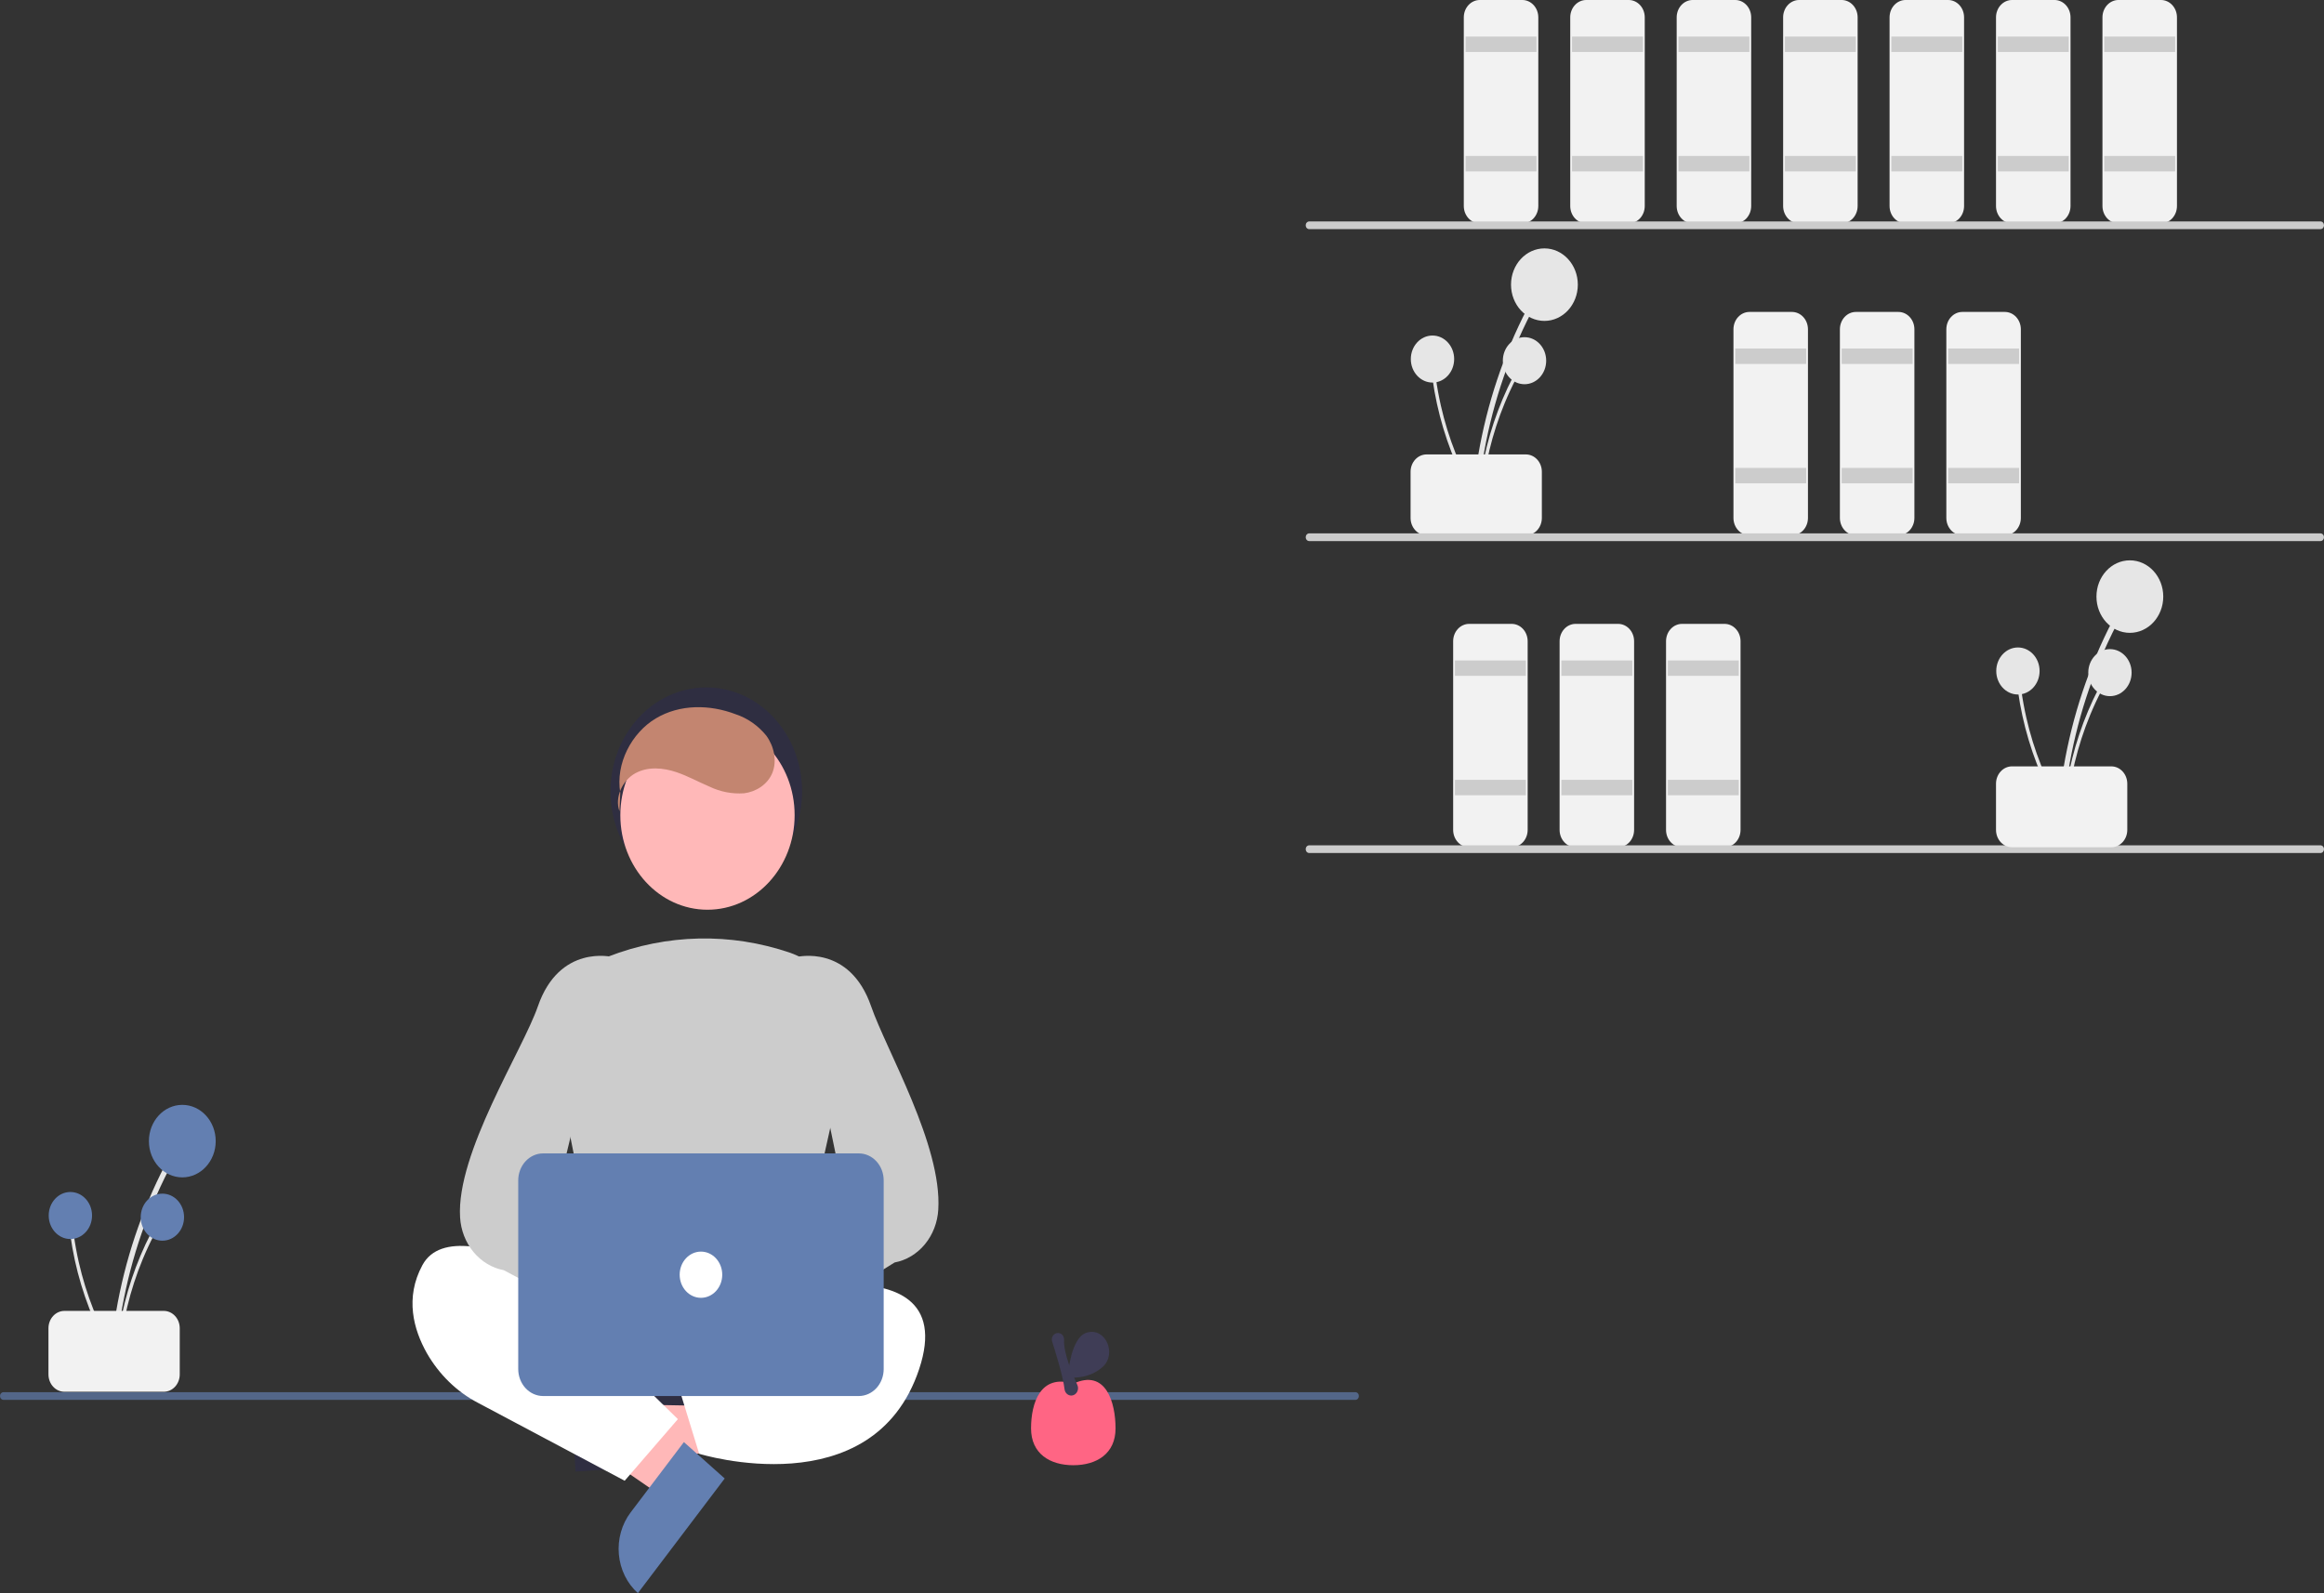 <svg width="913" height="626" viewBox="0 0 913 626" fill="none" xmlns="http://www.w3.org/2000/svg">
<rect x="0" y="0" width="913" height="626" fill="#333333" stroke="none"/>
<g clip-path="url(#clip0_23_356)">
<path d="M580.644 195.849C582.366 175.714 587.123 156.024 594.723 137.563C596.842 132.425 599.173 127.401 601.718 122.49C601.846 122.233 601.876 121.932 601.804 121.651C601.731 121.37 601.561 121.131 601.329 120.983C601.097 120.836 600.821 120.792 600.56 120.862C600.299 120.931 600.072 121.107 599.929 121.354C590.674 139.242 584.191 158.66 580.738 178.831C579.778 184.464 579.056 190.136 578.572 195.849C578.45 197.29 580.522 197.281 580.644 195.849V195.849Z" fill="#E6E6E6"/>
<path d="M606.736 126.097C613.984 126.097 619.859 119.719 619.859 111.851C619.859 103.983 613.984 97.605 606.736 97.605C599.489 97.605 593.614 103.983 593.614 111.851C593.614 119.719 599.489 126.097 606.736 126.097Z" fill="#E6E6E6"/>
<path d="M581.987 196.227C583.104 183.165 586.189 170.391 591.12 158.414C592.495 155.081 594.007 151.822 595.658 148.636C595.741 148.469 595.761 148.274 595.714 148.092C595.667 147.909 595.556 147.754 595.406 147.659C595.255 147.563 595.076 147.535 594.907 147.58C594.737 147.625 594.591 147.739 594.497 147.899C588.494 159.504 584.288 172.101 582.047 185.187C581.424 188.841 580.956 192.521 580.642 196.227C580.563 197.162 581.907 197.156 581.987 196.227V196.227Z" fill="#E6E6E6"/>
<path d="M598.914 150.976C603.616 150.976 607.427 146.838 607.427 141.734C607.427 136.629 603.616 132.492 598.914 132.492C594.212 132.492 590.401 136.629 590.401 141.734C590.401 146.838 594.212 150.976 598.914 150.976Z" fill="#E6E6E6"/>
<path d="M580.29 195.355C573.771 184.31 568.966 172.177 566.069 159.441C565.264 155.896 564.61 152.316 564.107 148.701C564.078 148.514 563.983 148.347 563.843 148.235C563.702 148.122 563.527 148.074 563.354 148.099C563.181 148.124 563.024 148.221 562.916 148.37C562.808 148.518 562.757 148.707 562.774 148.895C564.615 162.054 568.436 174.795 574.083 186.609C575.662 189.907 577.378 193.121 579.23 196.252C579.697 197.043 580.754 196.14 580.29 195.355Z" fill="#E6E6E6"/>
<path d="M562.764 150.327C567.465 150.327 571.277 146.189 571.277 141.085C571.277 135.981 567.465 131.843 562.764 131.843C558.062 131.843 554.25 135.981 554.25 141.085C554.25 146.189 558.062 150.327 562.764 150.327Z" fill="#E6E6E6"/>
<path d="M554.155 203.532V185.373C554.157 183.568 554.818 181.837 555.994 180.56C557.17 179.283 558.764 178.565 560.427 178.563H599.456C601.119 178.565 602.714 179.283 603.89 180.56C605.066 181.837 605.727 183.568 605.729 185.373V203.532C605.727 205.337 605.066 207.068 603.89 208.345C602.714 209.621 601.119 210.34 599.456 210.342H560.427C558.764 210.34 557.17 209.621 555.994 208.345C554.818 207.068 554.157 205.337 554.155 203.532Z" fill="#F2F2F2"/>
<path d="M598.063 87.768H581.336C579.673 87.766 578.078 87.048 576.902 85.772C575.727 84.495 575.065 82.764 575.063 80.959V6.81C575.065 5.004 575.727 3.273 576.902 1.997C578.078 0.72 579.673 0.002 581.336 0H598.063C599.726 0.002 601.32 0.72 602.496 1.997C603.672 3.273 604.333 5.004 604.335 6.81V80.959C604.333 82.764 603.672 84.495 602.496 85.772C601.32 87.048 599.726 87.766 598.063 87.768V87.768Z" fill="#F2F2F2"/>
<path d="M603.638 14.376H575.76V20.429H603.638V14.376Z" fill="#CCCCCC"/>
<path d="M603.638 61.287H575.76V67.34H603.638V61.287Z" fill="#CCCCCC"/>
<path d="M639.879 87.768H623.153C621.49 87.766 619.895 87.048 618.719 85.772C617.543 84.495 616.882 82.764 616.88 80.959V6.81C616.882 5.004 617.543 3.273 618.719 1.997C619.895 0.72 621.49 0.002 623.153 0H639.879C641.542 0.002 643.137 0.72 644.313 1.997C645.488 3.273 646.15 5.004 646.152 6.81V80.959C646.15 82.764 645.488 84.495 644.313 85.772C643.137 87.048 641.542 87.766 639.879 87.768V87.768Z" fill="#F2F2F2"/>
<path d="M645.455 14.376H617.577V20.429H645.455V14.376Z" fill="#CCCCCC"/>
<path d="M645.455 61.287H617.577V67.34H645.455V61.287Z" fill="#CCCCCC"/>
<path d="M681.696 87.768H664.969C663.306 87.766 661.712 87.048 660.536 85.772C659.36 84.495 658.699 82.764 658.697 80.959V6.81C658.699 5.004 659.36 3.273 660.536 1.997C661.712 0.72 663.306 0.002 664.969 0H681.696C683.359 0.002 684.953 0.72 686.129 1.997C687.305 3.273 687.967 5.004 687.969 6.81V80.959C687.967 82.764 687.305 84.495 686.129 85.772C684.953 87.048 683.359 87.766 681.696 87.768V87.768Z" fill="#F2F2F2"/>
<path d="M687.272 14.376H659.394V20.429H687.272V14.376Z" fill="#CCCCCC"/>
<path d="M687.272 61.287H659.394V67.34H687.272V61.287Z" fill="#CCCCCC"/>
<path d="M703.998 210.342H687.272C685.609 210.34 684.014 209.621 682.838 208.345C681.662 207.068 681.001 205.337 680.999 203.532V129.383C681.001 127.577 681.662 125.847 682.838 124.57C684.014 123.293 685.609 122.575 687.272 122.573H703.998C705.661 122.575 707.256 123.293 708.432 124.57C709.608 125.847 710.269 127.577 710.271 129.383V203.532C710.269 205.337 709.608 207.068 708.432 208.345C707.256 209.621 705.661 210.34 703.998 210.342V210.342Z" fill="#F2F2F2"/>
<path d="M709.574 136.949H681.696V143.002H709.574V136.949Z" fill="#CCCCCC"/>
<path d="M709.574 183.86H681.696V189.913H709.574V183.86Z" fill="#CCCCCC"/>
<path d="M745.815 210.342H729.088C727.425 210.34 725.831 209.621 724.655 208.345C723.479 207.068 722.818 205.337 722.816 203.532V129.383C722.818 127.577 723.479 125.847 724.655 124.57C725.831 123.293 727.425 122.575 729.088 122.573H745.815C747.478 122.575 749.072 123.293 750.248 124.57C751.424 125.847 752.086 127.577 752.088 129.383V203.532C752.086 205.337 751.424 207.068 750.248 208.345C749.072 209.621 747.478 210.34 745.815 210.342Z" fill="#F2F2F2"/>
<path d="M751.391 136.949H723.513V143.002H751.391V136.949Z" fill="#CCCCCC"/>
<path d="M751.391 183.86H723.513V189.913H751.391V183.86Z" fill="#CCCCCC"/>
<path d="M787.632 210.342H770.905C769.242 210.34 767.648 209.621 766.472 208.345C765.296 207.068 764.635 205.337 764.633 203.532V129.383C764.635 127.577 765.296 125.847 766.472 124.57C767.648 123.293 769.242 122.575 770.905 122.573H787.632C789.295 122.575 790.889 123.293 792.065 124.57C793.241 125.847 793.903 127.577 793.905 129.383V203.532C793.903 205.337 793.241 207.068 792.065 208.345C790.889 209.621 789.295 210.34 787.632 210.342V210.342Z" fill="#F2F2F2"/>
<path d="M793.208 136.949H765.33V143.002H793.208V136.949Z" fill="#CCCCCC"/>
<path d="M793.208 183.86H765.33V189.913H793.208V183.86Z" fill="#CCCCCC"/>
<path d="M593.881 332.915H577.154C575.491 332.913 573.897 332.195 572.721 330.918C571.545 329.641 570.883 327.911 570.882 326.105V251.956C570.883 250.151 571.545 248.42 572.721 247.143C573.897 245.866 575.491 245.148 577.154 245.146H593.881C595.544 245.148 597.138 245.866 598.314 247.143C599.49 248.42 600.151 250.151 600.153 251.956V326.105C600.151 327.911 599.49 329.641 598.314 330.918C597.138 332.195 595.544 332.913 593.881 332.915Z" fill="#F2F2F2"/>
<path d="M599.456 259.522H571.578V265.575H599.456V259.522Z" fill="#CCCCCC"/>
<path d="M599.456 306.433H571.578V312.486H599.456V306.433Z" fill="#CCCCCC"/>
<path d="M635.698 332.915H618.971C617.308 332.913 615.713 332.195 614.538 330.918C613.362 329.641 612.7 327.911 612.698 326.105V251.956C612.7 250.151 613.362 248.42 614.538 247.143C615.713 245.866 617.308 245.148 618.971 245.146H635.698C637.361 245.148 638.955 245.866 640.131 247.143C641.307 248.42 641.968 250.151 641.97 251.956V326.105C641.968 327.911 641.307 329.641 640.131 330.918C638.955 332.195 637.361 332.913 635.698 332.915Z" fill="#F2F2F2"/>
<path d="M641.273 259.522H613.395V265.575H641.273V259.522Z" fill="#CCCCCC"/>
<path d="M641.273 306.433H613.395V312.486H641.273V306.433Z" fill="#CCCCCC"/>
<path d="M677.514 332.915H660.788C659.125 332.913 657.53 332.195 656.354 330.918C655.178 329.641 654.517 327.911 654.515 326.105V251.956C654.517 250.151 655.178 248.42 656.354 247.143C657.53 245.866 659.125 245.148 660.788 245.146H677.514C679.177 245.148 680.772 245.866 681.948 247.143C683.124 248.42 683.785 250.151 683.787 251.956V326.105C683.785 327.911 683.124 329.641 681.948 330.918C680.772 332.195 679.177 332.913 677.514 332.915V332.915Z" fill="#F2F2F2"/>
<path d="M683.09 259.522H655.212V265.575H683.09V259.522Z" fill="#CCCCCC"/>
<path d="M683.09 306.433H655.212V312.486H683.09V306.433Z" fill="#CCCCCC"/>
<path d="M723.513 87.768H706.786C705.123 87.766 703.529 87.048 702.353 85.772C701.177 84.495 700.516 82.764 700.514 80.959V6.81C700.516 5.004 701.177 3.273 702.353 1.997C703.529 0.72 705.123 0.002 706.786 0H723.513C725.176 0.002 726.77 0.72 727.946 1.997C729.122 3.273 729.784 5.004 729.785 6.81V80.959C729.784 82.764 729.122 84.495 727.946 85.772C726.77 87.048 725.176 87.766 723.513 87.768V87.768Z" fill="#F2F2F2"/>
<path d="M729.088 14.376H701.211V20.429H729.088V14.376Z" fill="#CCCCCC"/>
<path d="M729.088 61.287H701.211V67.34H729.088V61.287Z" fill="#CCCCCC"/>
<path d="M765.33 87.768H748.603C746.94 87.766 745.346 87.048 744.17 85.772C742.994 84.495 742.332 82.764 742.33 80.959V6.81C742.332 5.004 742.994 3.273 744.17 1.997C745.346 0.72 746.94 0.002 748.603 0H765.33C766.993 0.002 768.587 0.72 769.763 1.997C770.939 3.273 771.6 5.004 771.602 6.81V80.959C771.6 82.764 770.939 84.495 769.763 85.772C768.587 87.048 766.993 87.766 765.33 87.768V87.768Z" fill="#F2F2F2"/>
<path d="M770.905 14.376H743.027V20.429H770.905V14.376Z" fill="#CCCCCC"/>
<path d="M770.905 61.287H743.027V67.34H770.905V61.287Z" fill="#CCCCCC"/>
<path d="M807.146 87.768H790.42C788.757 87.766 787.162 87.048 785.986 85.772C784.81 84.495 784.149 82.764 784.147 80.959V6.81C784.149 5.004 784.81 3.273 785.986 1.997C787.162 0.72 788.757 0.002 790.42 0H807.146C808.809 0.002 810.404 0.72 811.58 1.997C812.756 3.273 813.417 5.004 813.419 6.81V80.959C813.417 82.764 812.756 84.495 811.58 85.772C810.404 87.048 808.809 87.766 807.146 87.768V87.768Z" fill="#F2F2F2"/>
<path d="M812.722 14.376H784.844V20.429H812.722V14.376Z" fill="#CCCCCC"/>
<path d="M812.722 61.287H784.844V67.34H812.722V61.287Z" fill="#CCCCCC"/>
<path d="M848.963 87.768H832.237C830.574 87.766 828.979 87.048 827.803 85.772C826.627 84.495 825.966 82.764 825.964 80.959V6.81C825.966 5.004 826.627 3.273 827.803 1.997C828.979 0.72 830.574 0.002 832.237 0H848.963C850.626 0.002 852.221 0.72 853.397 1.997C854.573 3.273 855.234 5.004 855.236 6.81V80.959C855.234 82.764 854.573 84.495 853.397 85.772C852.221 87.048 850.626 87.766 848.963 87.768V87.768Z" fill="#F2F2F2"/>
<path d="M854.539 14.376H826.661V20.429H854.539V14.376Z" fill="#CCCCCC"/>
<path d="M854.539 61.287H826.661V67.34H854.539V61.287Z" fill="#CCCCCC"/>
<path d="M911.606 90.038H514.347C513.977 90.038 513.622 89.879 513.361 89.595C513.1 89.311 512.953 88.926 512.953 88.525C512.953 88.124 513.1 87.739 513.361 87.455C513.622 87.171 513.977 87.012 514.347 87.012H911.606C911.976 87.012 912.33 87.171 912.592 87.455C912.853 87.739 913 88.124 913 88.525C913 88.926 912.853 89.311 912.592 89.595C912.33 89.879 911.976 90.038 911.606 90.038Z" fill="#CCCCCC"/>
<path d="M911.606 212.611H514.347C513.977 212.611 513.622 212.452 513.361 212.168C513.1 211.884 512.953 211.5 512.953 211.098C512.953 210.697 513.1 210.312 513.361 210.028C513.622 209.744 513.977 209.585 514.347 209.585H911.606C911.976 209.585 912.33 209.744 912.592 210.028C912.853 210.312 913 210.697 913 211.098C913 211.5 912.853 211.884 912.592 212.168C912.33 212.452 911.976 212.611 911.606 212.611Z" fill="#CCCCCC"/>
<path d="M911.606 335.185H514.347C513.977 335.185 513.622 335.025 513.361 334.741C513.1 334.458 512.953 334.073 512.953 333.671C512.953 333.27 513.1 332.885 513.361 332.601C513.622 332.318 513.977 332.158 514.347 332.158H911.606C911.976 332.158 912.33 332.318 912.592 332.601C912.853 332.885 913 333.27 913 333.671C913 334.073 912.853 334.458 912.592 334.741C912.33 335.025 911.976 335.185 911.606 335.185Z" fill="#CCCCCC"/>
<path d="M810.637 318.422C812.359 298.288 817.115 278.597 824.716 260.136C826.834 254.998 829.166 249.974 831.71 245.063C831.838 244.806 831.869 244.505 831.796 244.224C831.724 243.943 831.553 243.704 831.321 243.557C831.089 243.409 830.813 243.366 830.552 243.435C830.291 243.504 830.065 243.681 829.921 243.927C820.667 261.815 814.184 281.233 810.73 301.404C809.77 307.037 809.048 312.71 808.565 318.422C808.442 319.863 810.515 319.854 810.637 318.422V318.422Z" fill="#E6E6E6"/>
<path d="M836.729 248.67C843.976 248.67 849.852 242.292 849.852 234.424C849.852 226.556 843.976 220.178 836.729 220.178C829.481 220.178 823.606 226.556 823.606 234.424C823.606 242.292 829.481 248.67 836.729 248.67Z" fill="#E6E6E6"/>
<path d="M811.979 318.8C813.096 305.738 816.182 292.964 821.113 280.987C822.487 277.655 824 274.395 825.65 271.209C825.733 271.042 825.753 270.847 825.706 270.665C825.659 270.483 825.548 270.327 825.398 270.232C825.247 270.136 825.069 270.108 824.899 270.153C824.73 270.198 824.583 270.312 824.49 270.472C818.486 282.077 814.28 294.674 812.04 307.76C811.417 311.414 810.948 315.095 810.635 318.8C810.555 319.735 811.9 319.729 811.979 318.8V318.8Z" fill="#E6E6E6"/>
<path d="M828.906 273.549C833.608 273.549 837.419 269.411 837.419 264.307C837.419 259.203 833.608 255.065 828.906 255.065C824.204 255.065 820.393 259.203 820.393 264.307C820.393 269.411 824.204 273.549 828.906 273.549Z" fill="#E6E6E6"/>
<path d="M810.282 317.928C803.763 306.883 798.959 294.75 796.061 282.014C795.257 278.469 794.603 274.889 794.099 271.274C794.07 271.087 793.975 270.92 793.835 270.808C793.695 270.696 793.519 270.647 793.347 270.672C793.174 270.697 793.017 270.794 792.908 270.943C792.8 271.092 792.749 271.28 792.767 271.468C794.608 284.627 798.428 297.369 804.076 309.182C805.655 312.48 807.37 315.694 809.223 318.826C809.689 319.616 810.746 318.713 810.282 317.928Z" fill="#E6E6E6"/>
<path d="M792.756 272.9C797.458 272.9 801.269 268.763 801.269 263.658C801.269 258.554 797.458 254.416 792.756 254.416C788.054 254.416 784.243 258.554 784.243 263.658C784.243 268.763 788.054 272.9 792.756 272.9Z" fill="#E6E6E6"/>
<path d="M784.147 326.105V307.946C784.149 306.141 784.81 304.41 785.986 303.133C787.162 301.857 788.757 301.139 790.42 301.136H829.449C831.112 301.139 832.706 301.857 833.882 303.133C835.058 304.41 835.719 306.141 835.721 307.946V326.105C835.719 327.91 835.058 329.641 833.882 330.918C832.706 332.195 831.112 332.913 829.449 332.915H790.42C788.757 332.913 787.162 332.195 785.986 330.918C784.81 329.641 784.149 327.91 784.147 326.105Z" fill="#F2F2F2"/>
<path d="M532.467 550.066H1.394C1.024 550.066 0.67 549.906 0.408 549.623C0.147 549.339 0 548.954 0 548.553C0 548.151 0.147 547.766 0.408 547.483C0.67 547.199 1.024 547.039 1.394 547.039H532.467C532.837 547.039 533.191 547.199 533.453 547.483C533.714 547.766 533.861 548.151 533.861 548.553C533.861 548.954 533.714 549.339 533.453 549.623C533.191 549.906 532.837 550.066 532.467 550.066Z" fill="#637FB1" fill-opacity="0.67"/>
<path d="M277.467 351.83C298.252 351.83 315.102 333.538 315.102 310.973C315.102 288.407 298.252 270.115 277.467 270.115C256.682 270.115 239.832 288.407 239.832 310.973C239.832 333.538 256.682 351.83 277.467 351.83Z" fill="#2F2E41"/>
<path d="M241.708 573.258L240.711 554.739L306.038 541.748L307.51 569.083L241.708 573.258Z" fill="#FFB8B8"/>
<path d="M244.873 541.2L246.796 576.918L226.081 578.233L222.947 520.025C225.667 519.853 228.392 520.263 230.966 521.234C233.54 522.205 235.913 523.716 237.949 525.683C239.985 527.649 241.645 530.031 242.833 532.694C244.02 535.356 244.714 538.247 244.873 541.2Z" fill="#2F2E41"/>
<path d="M270.121 573.088L259.27 587.42L203.185 548.804L219.199 527.652L270.121 573.088Z" fill="#FFB8B8"/>
<path d="M247.747 594.292L268.674 566.652L284.704 580.956L250.602 626C248.496 624.121 246.753 621.811 245.47 619.201C244.187 616.591 243.39 613.732 243.125 610.788C242.86 607.844 243.132 604.871 243.925 602.041C244.718 599.211 246.017 596.578 247.747 594.292V594.292Z" fill="#637FB1"/>
<path d="M238.895 506.439L231.48 544.389C231.309 545.263 231.318 546.167 231.507 547.037C231.696 547.906 232.061 548.719 232.573 549.418C233.086 550.116 233.735 550.683 234.473 551.077C235.212 551.471 236.021 551.683 236.844 551.698L309.741 552.974C310.563 552.988 311.378 552.805 312.127 552.438C312.875 552.071 313.54 551.528 314.074 550.85C314.607 550.171 314.995 549.372 315.211 548.511C315.427 547.651 315.465 546.749 315.322 545.87L308.946 506.643C308.718 505.242 308.043 503.972 307.039 503.058C306.034 502.143 304.766 501.642 303.455 501.642H244.349C243.071 501.642 241.832 502.118 240.839 502.992C239.846 503.865 239.16 505.082 238.895 506.439V506.439Z" fill="#2F2E41"/>
<path d="M250.983 519.801C250.983 519.801 179.895 471.377 165.956 497.102C158.986 509.965 162.471 522.449 167.698 531.718C172.549 540.157 179.512 546.923 187.774 551.225L245.408 581.844L266.316 557.632L252.377 544.013L250.983 519.801Z" fill="white"/>
<path d="M287.224 512.235C287.224 512.235 379.221 483.483 361.101 537.96C342.98 592.437 274.679 571.251 274.679 571.251L267.71 548.553L291.406 530.394L287.224 512.235Z" fill="white"/>
<path d="M277.939 357.469C296.847 357.469 312.174 340.829 312.174 320.302C312.174 299.776 296.847 283.135 277.939 283.135C259.031 283.135 243.704 299.776 243.704 320.302C243.704 340.829 259.031 357.469 277.939 357.469Z" fill="#FFB8B8"/>
<path d="M279.733 518.24C265.507 518.007 251.354 515.983 237.558 512.208L237.15 512.087L218.046 416.684C216.327 408.301 217.496 399.525 221.331 392.013C225.166 384.501 231.402 378.774 238.861 375.912C261.902 366.938 287.014 366.393 310.367 374.362H310.367C318.203 377.103 324.799 382.951 328.838 390.739C332.878 398.527 334.064 407.682 332.161 416.377L310.822 512.007L310.522 512.162C301.654 516.723 290.565 518.24 279.733 518.24Z" fill="#CCCCCC"/>
<path d="M254.071 525.652C254.765 523.558 255.873 521.656 257.317 520.078C258.762 518.5 260.507 517.285 262.431 516.518C264.355 515.752 266.41 515.453 268.451 515.642C270.493 515.831 272.472 516.504 274.248 517.613L311.864 482.166L315.268 510.022L279.025 539.413C277.111 542.529 274.21 544.775 270.873 545.724C267.536 546.674 263.994 546.261 260.918 544.565C257.842 542.869 255.446 540.007 254.184 536.521C252.922 533.035 252.882 529.167 254.071 525.652V525.652Z" fill="#FFB8B8"/>
<path d="M289.947 533.383C289.335 533.383 288.726 533.286 288.14 533.095C287.188 532.794 286.316 532.25 285.598 531.509C284.88 530.767 284.335 529.85 284.01 528.833L279.47 514.868C279.045 513.577 278.991 512.177 279.315 510.852C279.639 509.528 280.326 508.341 281.285 507.45L332.537 474.046L312.334 376.197L312.848 376.063C313.057 376.007 333.756 370.892 342.239 395.449C348.179 412.647 370.161 450.042 368.61 475.312C368.315 480.367 366.46 485.166 363.344 488.936C360.227 492.705 356.032 495.224 351.434 496.085L293.744 531.969C292.657 532.884 291.322 533.381 289.947 533.383Z" fill="#CCCCCC"/>
<path d="M295.695 522.332C295.001 520.239 293.893 518.336 292.449 516.758C291.004 515.18 289.259 513.965 287.335 513.199C285.412 512.433 283.356 512.133 281.315 512.322C279.273 512.512 277.294 513.184 275.518 514.293L237.902 478.846L234.498 506.703L270.741 536.093C272.655 539.209 275.556 541.455 278.893 542.405C282.23 543.354 285.772 542.942 288.848 541.246C291.924 539.549 294.32 536.687 295.582 533.201C296.844 529.715 296.884 525.848 295.695 522.332V522.332Z" fill="#FFB8B8"/>
<path d="M263.593 533.383C262.219 533.381 260.883 532.884 259.797 531.969L197.924 499.112C193.327 498.25 189.131 495.731 186.015 491.962C182.899 488.193 181.043 483.394 180.749 478.339C179.198 453.069 205.361 412.647 211.301 395.449C219.783 370.892 240.483 376.005 240.693 376.063L241.206 376.198L216.821 477.072L272.255 507.45C273.214 508.341 273.901 509.528 274.225 510.853C274.549 512.177 274.495 513.577 274.07 514.868L269.53 528.833C269.205 529.85 268.661 530.767 267.942 531.509C267.224 532.25 266.352 532.794 265.4 533.095C264.814 533.286 264.205 533.383 263.593 533.383V533.383Z" fill="#CCCCCC"/>
<path d="M337.405 548.553H213.348C210.761 548.549 208.281 547.432 206.452 545.446C204.623 543.461 203.594 540.768 203.591 537.96V463.811C203.594 461.002 204.623 458.31 206.452 456.324C208.281 454.338 210.761 453.221 213.348 453.218H337.405C339.991 453.221 342.471 454.338 344.301 456.324C346.13 458.31 347.159 461.002 347.162 463.811V537.96C347.159 540.768 346.13 543.461 344.301 545.446C342.471 547.432 339.991 548.549 337.405 548.553V548.553Z" fill="#637FB1"/>
<path d="M275.376 509.965C279.995 509.965 283.74 505.9 283.74 500.885C283.74 495.871 279.995 491.806 275.376 491.806C270.757 491.806 267.013 495.871 267.013 500.885C267.013 505.9 270.757 509.965 275.376 509.965Z" fill="white"/>
<path d="M243.361 318.79C241.332 313.202 244.661 306.544 249.599 303.837C254.538 301.131 260.497 301.645 265.78 303.429C270.219 304.928 274.38 307.251 278.711 309.086C282.981 311.141 287.645 312.042 292.305 311.715C296.925 311.148 301.523 308.336 303.413 303.725C305.373 298.945 304.04 293.112 301.023 289.033C297.812 285.089 293.657 282.19 289.019 280.657C278.833 276.762 267.067 276.648 257.611 282.311C248.155 287.974 241.728 300.031 243.683 311.562" fill="#C38570"/>
<path d="M45.528 532.389C47.25 512.254 52.006 492.564 59.607 474.103C61.725 468.965 64.057 463.941 66.602 459.03C66.729 458.773 66.76 458.472 66.688 458.191C66.615 457.91 66.445 457.671 66.213 457.524C65.98 457.376 65.705 457.333 65.444 457.402C65.182 457.471 64.956 457.648 64.813 457.894C55.558 475.782 49.075 495.2 45.622 515.371C44.661 521.004 43.939 526.676 43.456 532.389C43.333 533.83 45.406 533.821 45.528 532.389V532.389Z" fill="#E6E6E6"/>
<path d="M71.62 462.637C78.868 462.637 84.743 456.259 84.743 448.391C84.743 440.523 78.868 434.145 71.62 434.145C64.373 434.145 58.498 440.523 58.498 448.391C58.498 456.259 64.373 462.637 71.62 462.637Z" fill="#637FB1"/>
<path d="M46.87 532.767C47.987 519.705 51.073 506.931 56.004 494.954C57.378 491.621 58.891 488.362 60.542 485.176C60.625 485.009 60.645 484.814 60.597 484.632C60.55 484.449 60.44 484.294 60.289 484.199C60.139 484.103 59.96 484.075 59.791 484.12C59.621 484.165 59.474 484.279 59.381 484.439C53.377 496.044 49.171 508.641 46.931 521.727C46.308 525.381 45.84 529.061 45.526 532.767C45.447 533.702 46.791 533.696 46.87 532.767H46.87Z" fill="#E6E6E6"/>
<path d="M63.798 487.516C68.499 487.516 72.311 483.378 72.311 478.274C72.311 473.169 68.499 469.031 63.798 469.031C59.096 469.031 55.284 473.169 55.284 478.274C55.284 483.378 59.096 487.516 63.798 487.516Z" fill="#637FB1"/>
<path d="M45.174 531.895C38.654 520.85 33.85 508.717 30.953 495.981C30.148 492.436 29.494 488.856 28.991 485.241C28.962 485.054 28.867 484.887 28.726 484.775C28.586 484.662 28.411 484.614 28.238 484.639C28.065 484.664 27.908 484.761 27.8 484.91C27.692 485.058 27.641 485.247 27.658 485.435C29.499 498.594 33.319 511.335 38.967 523.149C40.546 526.447 42.262 529.661 44.114 532.792C44.581 533.582 45.638 532.68 45.174 531.895V531.895Z" fill="#E6E6E6"/>
<path d="M27.647 486.867C32.349 486.867 36.161 482.729 36.161 477.625C36.161 472.521 32.349 468.383 27.647 468.383C22.946 468.383 19.134 472.521 19.134 477.625C19.134 482.729 22.946 486.867 27.647 486.867Z" fill="#637FB1"/>
<path d="M19.039 540.072V521.913C19.04 520.107 19.702 518.377 20.878 517.1C22.054 515.823 23.648 515.105 25.311 515.103H64.34C66.003 515.105 67.597 515.823 68.773 517.1C69.949 518.377 70.611 520.107 70.613 521.913V540.072C70.611 541.877 69.949 543.608 68.773 544.885C67.597 546.161 66.003 546.879 64.34 546.881H25.311C23.648 546.879 22.054 546.161 20.878 544.885C19.702 543.608 19.04 541.877 19.039 540.072V540.072Z" fill="#F2F2F2"/>
<path d="M438.252 561.265C438.252 571.218 430.82 575.742 421.653 575.742C412.485 575.742 405.053 571.218 405.053 561.265C405.053 551.312 408.742 539.699 421.653 543.704C434.564 537.697 438.252 551.312 438.252 561.265Z" fill="#FF6584"/>
<path d="M420.844 548.366C420.199 548.368 419.575 548.113 419.09 547.651C418.604 547.189 418.291 546.551 418.208 545.856C417.658 540.89 414.629 531.165 413.352 527.215L413.352 527.213C413.223 526.821 413.183 526.4 413.237 525.987C413.29 525.574 413.435 525.182 413.659 524.843C413.873 524.54 414.144 524.29 414.453 524.109C414.763 523.928 415.104 523.82 415.455 523.793C415.806 523.765 416.158 523.819 416.488 523.949C416.818 524.08 417.119 524.286 417.371 524.552C417.596 524.808 417.77 525.112 417.883 525.444C417.995 525.776 418.043 526.13 418.024 526.483C417.774 531.554 421.178 539.747 423.23 544.18C423.424 544.598 423.521 545.06 423.514 545.528C423.506 545.996 423.394 546.455 423.187 546.865C422.98 547.276 422.684 547.625 422.325 547.884C421.966 548.142 421.554 548.302 421.126 548.35C421.032 548.361 420.938 548.367 420.844 548.366V548.366Z" fill="#3F3D56"/>
<path d="M433.127 537.181C438.889 532.061 434.369 521.583 427.157 523.595C426.186 523.846 425.292 524.364 424.559 525.099C420.135 529.636 419.449 541.244 419.449 541.244C419.449 541.244 427.261 542.393 433.127 537.181Z" fill="#3F3D56"/>
</g>
<defs>
<clipPath id="clip0_23_356">
<rect width="913" height="626" fill="white"/>
</clipPath>
</defs>
</svg>
